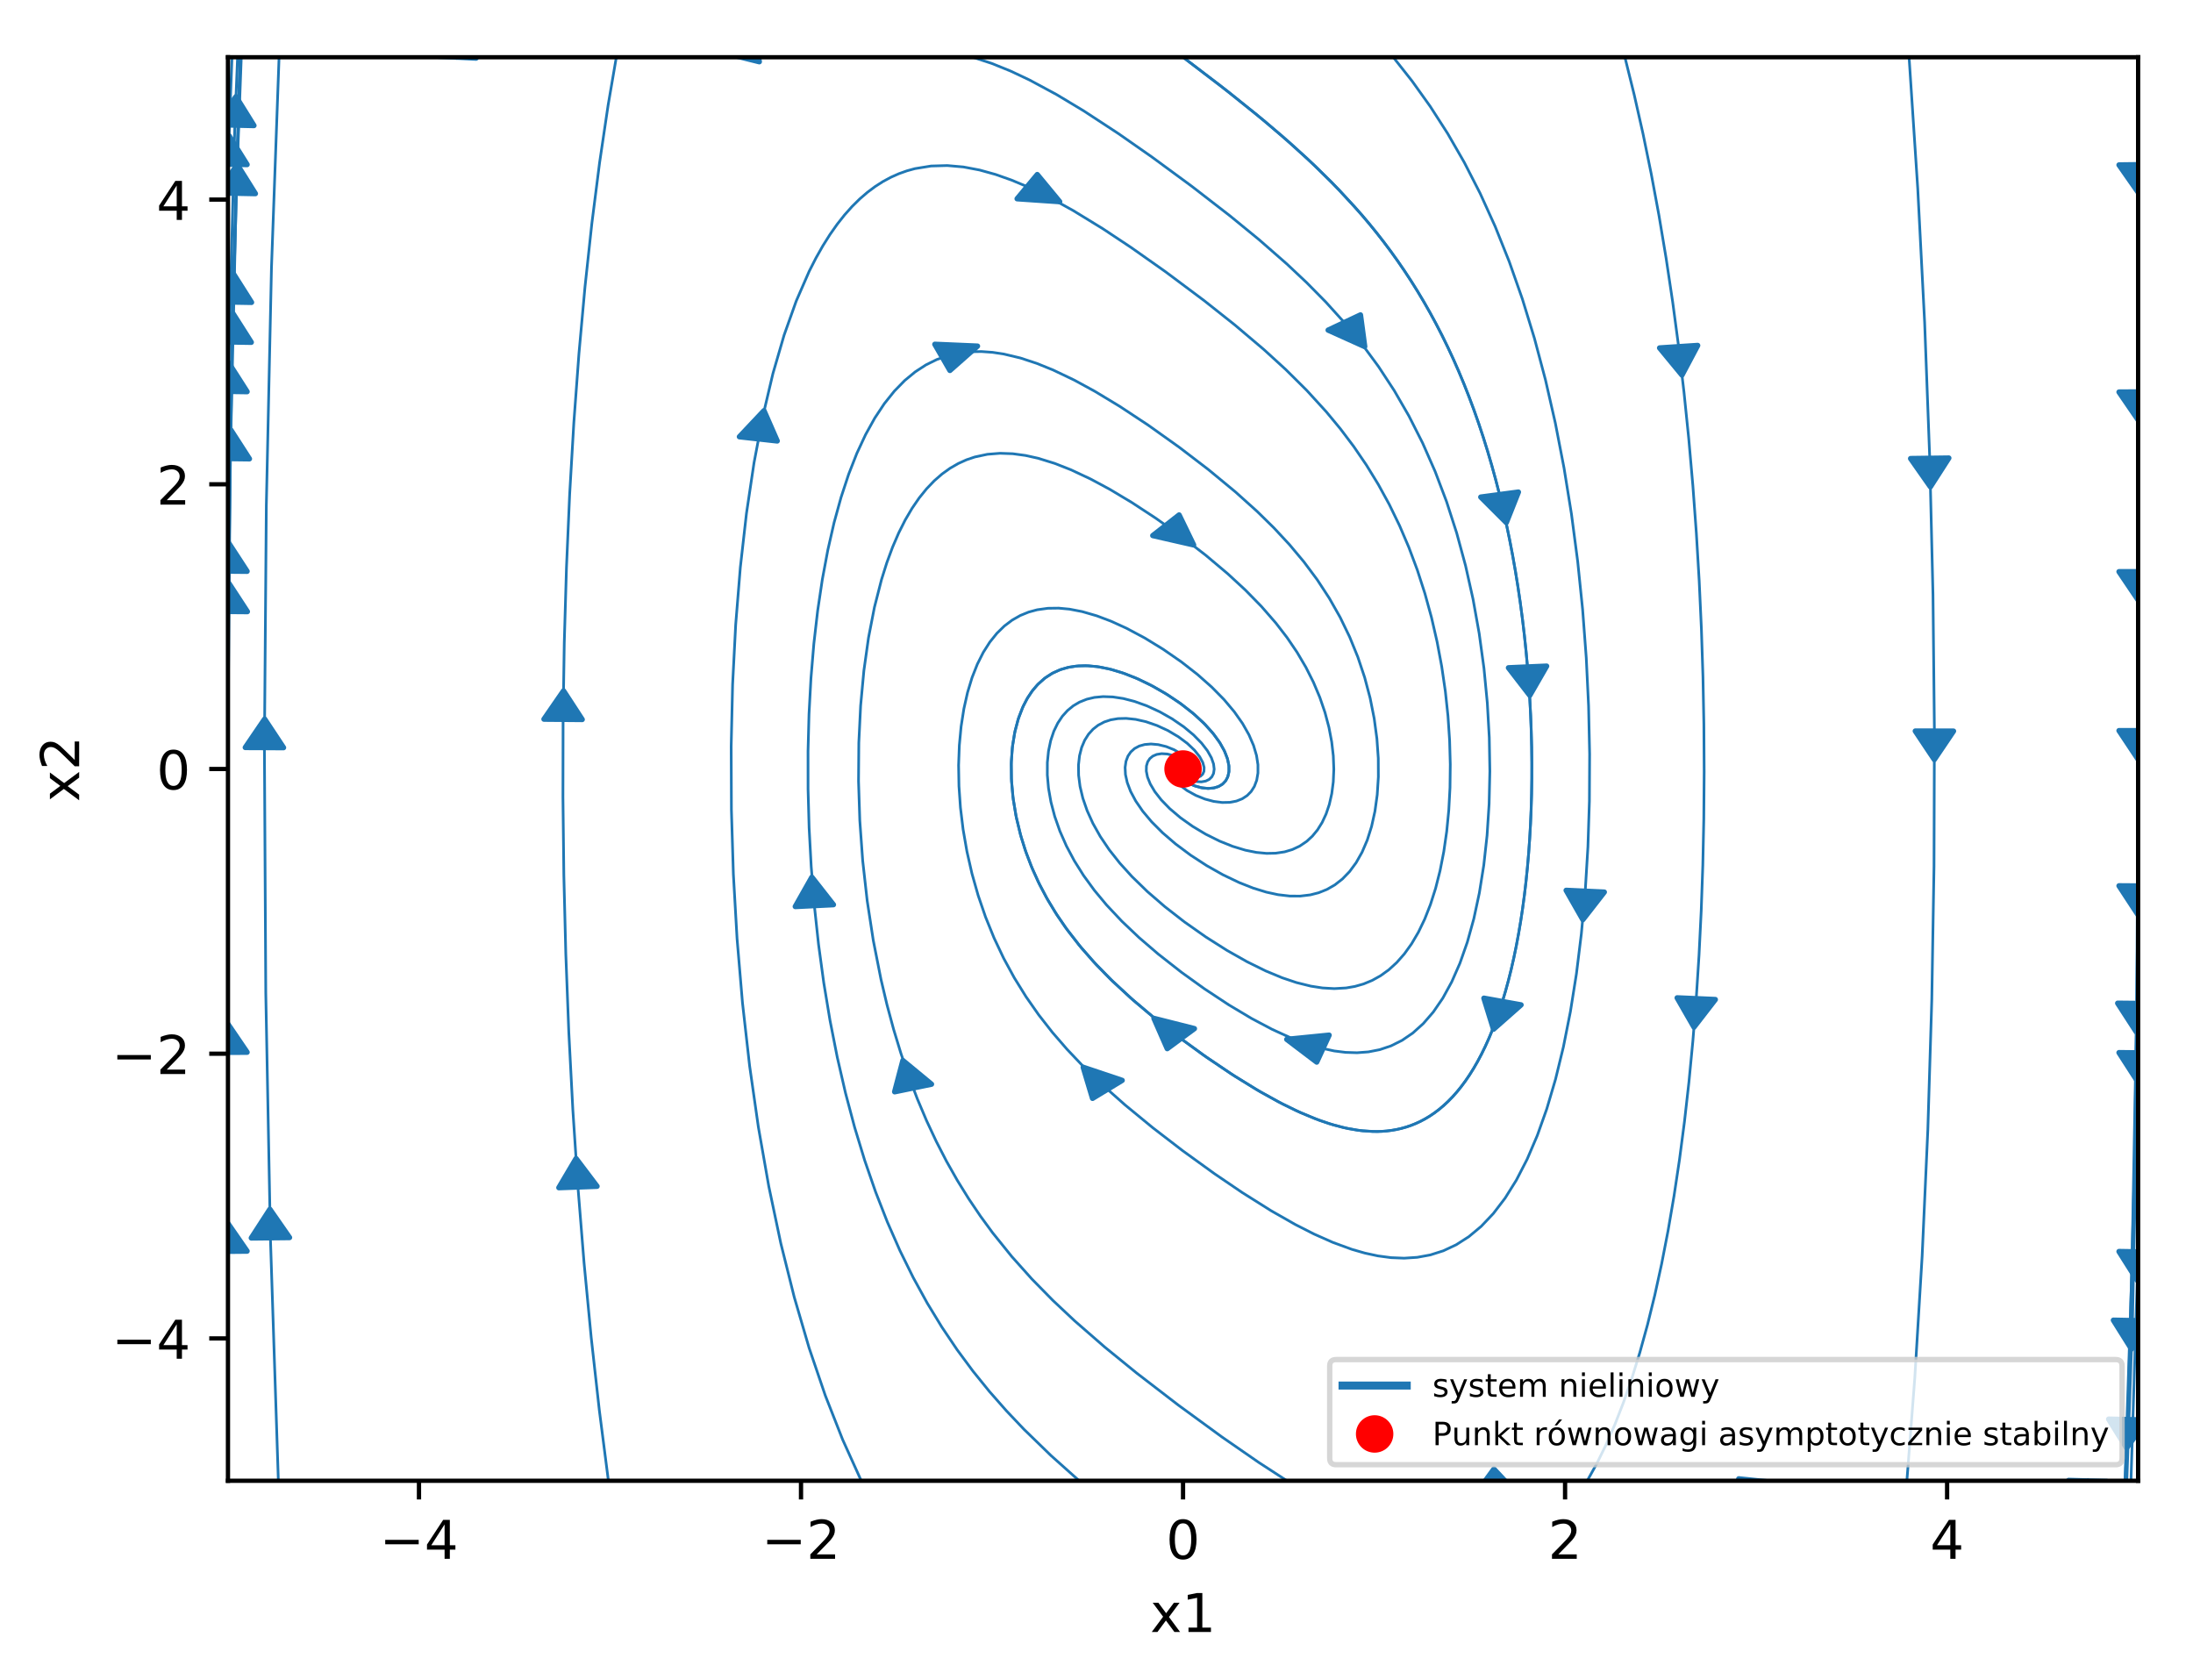 <?xml version="1.0" encoding="utf-8" standalone="no"?>
<!DOCTYPE svg PUBLIC "-//W3C//DTD SVG 1.1//EN"
  "http://www.w3.org/Graphics/SVG/1.1/DTD/svg11.dtd">
<!-- Created with matplotlib (http://matplotlib.org/) -->
<svg height="314pt" version="1.1" viewBox="0 0 410 314" width="410pt" xmlns="http://www.w3.org/2000/svg" xmlns:xlink="http://www.w3.org/1999/xlink">
 <defs>
  <style type="text/css">
*{stroke-linecap:butt;stroke-linejoin:round;}
  </style>
 </defs>
 <g id="figure_1">
  <g id="patch_1">
   <path d="M 0 314.368 
L 410.44 314.368 
L 410.44 0 
L 0 0 
z
" style="fill:#ffffff;"/>
  </g>
  <g id="axes_1">
   <g id="patch_2">
    <path d="M 42.62 276.812 
L 399.74 276.812 
L 399.74 10.7 
L 42.62 10.7 
z
" style="fill:#ffffff;"/>
   </g>
   <g id="patch_3">
    <path clip-path="url(#pa663081a69)" d="M 286.004 129.995 
L 282.023 124.837 
L 285.571 124.682 
L 285.606 124.678 
L 285.606 124.681 
L 289.153 124.527 
z
" style="fill:#1f77b4;stroke:#1f77b4;stroke-linejoin:miter;"/>
   </g>
   <g id="patch_4">
    <path clip-path="url(#pa663081a69)" d="M 279.225 192.401 
L 277.43 186.603 
L 280.884 187.224 
L 280.92 187.229 
L 280.919 187.23 
L 284.373 187.852 
z
" style="fill:#1f77b4;stroke:#1f77b4;stroke-linejoin:miter;"/>
   </g>
   <g id="patch_5">
    <path clip-path="url(#pa663081a69)" d="M 295.93 171.918 
L 292.808 166.442 
L 296.354 166.606 
L 296.39 166.603 
L 296.39 166.607 
L 299.936 166.771 
z
" style="fill:#1f77b4;stroke:#1f77b4;stroke-linejoin:miter;"/>
   </g>
   <g id="patch_6">
    <path clip-path="url(#pa663081a69)" d="M 202.518 199.52 
L 209.798 201.966 
L 207.043 203.638 
L 207.016 203.656 
L 207.015 203.655 
L 204.26 205.327 
z
" style="fill:#1f77b4;stroke:#1f77b4;stroke-linejoin:miter;"/>
   </g>
   <g id="patch_7">
    <path clip-path="url(#pa663081a69)" d="M 314.459 70.114 
L 310.279 65.044 
L 313.818 64.813 
L 313.853 64.802 
L 313.854 64.81 
L 317.394 64.579 
z
" style="fill:#1f77b4;stroke:#1f77b4;stroke-linejoin:miter;"/>
   </g>
   <g id="patch_8">
    <path clip-path="url(#pa663081a69)" d="M 316.703 192.01 
L 313.56 186.539 
L 317.108 186.696 
L 317.144 186.69 
L 317.143 186.697 
L 320.69 186.854 
z
" style="fill:#1f77b4;stroke:#1f77b4;stroke-linejoin:miter;"/>
   </g>
   <g id="patch_9">
    <path clip-path="url(#pa663081a69)" d="M 360.906 90.997 
L 357.208 85.723 
L 360.761 85.676 
L 360.796 85.65 
L 360.797 85.676 
L 364.349 85.629 
z
" style="fill:#1f77b4;stroke:#1f77b4;stroke-linejoin:miter;"/>
   </g>
   <g id="patch_10">
    <path clip-path="url(#pa663081a69)" d="M 361.638 141.991 
L 358.082 136.663 
L 361.635 136.669 
L 361.671 136.644 
L 361.671 136.669 
L 365.224 136.675 
z
" style="fill:#1f77b4;stroke:#1f77b4;stroke-linejoin:miter;"/>
   </g>
   <g id="patch_11">
    <path clip-path="url(#pa663081a69)" d="M 399.859 36.111 
L 396.171 30.834 
L 399.724 30.79 
L 399.758 30.737 
L 399.759 30.79 
L 403.312 30.746 
z
" style="fill:#1f77b4;stroke:#1f77b4;stroke-linejoin:miter;"/>
   </g>
   <g id="patch_12">
    <path clip-path="url(#pa663081a69)" d="M 399.802 78.588 
L 396.17 73.289 
L 399.723 73.266 
L 399.758 73.214 
L 399.759 73.266 
L 403.312 73.243 
z
" style="fill:#1f77b4;stroke:#1f77b4;stroke-linejoin:miter;"/>
   </g>
   <g id="patch_13">
    <path clip-path="url(#pa663081a69)" d="M 399.756 112.187 
L 396.169 106.87 
L 399.723 106.865 
L 399.758 106.813 
L 399.758 106.865 
L 403.312 106.859 
z
" style="fill:#1f77b4;stroke:#1f77b4;stroke-linejoin:miter;"/>
   </g>
   <g id="patch_14">
    <path clip-path="url(#pa663081a69)" d="M 399.714 141.915 
L 396.169 136.583 
L 399.722 136.593 
L 399.758 136.542 
L 399.758 136.593 
L 403.311 136.602 
z
" style="fill:#1f77b4;stroke:#1f77b4;stroke-linejoin:miter;"/>
   </g>
   <g id="patch_15">
    <path clip-path="url(#pa663081a69)" d="M 399.395 192.901 
L 395.922 187.543 
L 399.475 187.579 
L 399.512 187.529 
L 399.511 187.579 
L 403.064 187.616 
z
" style="fill:#1f77b4;stroke:#1f77b4;stroke-linejoin:miter;"/>
   </g>
   <g id="patch_16">
    <path clip-path="url(#pa663081a69)" d="M 399.673 170.942 
L 396.169 165.595 
L 399.722 165.62 
L 399.758 165.57 
L 399.758 165.62 
L 403.311 165.645 
z
" style="fill:#1f77b4;stroke:#1f77b4;stroke-linejoin:miter;"/>
   </g>
   <g id="patch_17">
    <path clip-path="url(#pa663081a69)" d="M 397.583 270.696 
L 394.233 265.294 
L 397.785 265.376 
L 397.822 265.329 
L 397.82 265.376 
L 401.372 265.458 
z
" style="fill:#1f77b4;stroke:#1f77b4;stroke-linejoin:miter;"/>
   </g>
   <g id="patch_18">
    <path clip-path="url(#pa663081a69)" d="M 399.628 202.142 
L 396.168 196.779 
L 399.721 196.82 
L 399.758 196.771 
L 399.757 196.821 
L 403.31 196.862 
z
" style="fill:#1f77b4;stroke:#1f77b4;stroke-linejoin:miter;"/>
   </g>
   <g id="patch_19">
    <path clip-path="url(#pa663081a69)" d="M 398.502 252.189 
L 395.12 246.799 
L 398.672 246.868 
L 398.709 246.821 
L 398.708 246.869 
L 402.26 246.939 
z
" style="fill:#1f77b4;stroke:#1f77b4;stroke-linejoin:miter;"/>
   </g>
   <g id="patch_20">
    <path clip-path="url(#pa663081a69)" d="M 399.573 239.34 
L 396.169 233.958 
L 399.721 234.019 
L 399.758 233.971 
L 399.757 234.02 
L 403.309 234.082 
z
" style="fill:#1f77b4;stroke:#1f77b4;stroke-linejoin:miter;"/>
   </g>
   <g id="patch_21">
    <path clip-path="url(#pa663081a69)" d="M 390.054 282.172 
L 386.751 276.754 
L 390.301 276.853 
L 390.339 276.812 
L 390.337 276.854 
L 393.888 276.952 
z
" style="fill:#1f77b4;stroke:#1f77b4;stroke-linejoin:miter;"/>
   </g>
   <g id="patch_22">
    <path clip-path="url(#pa663081a69)" d="M 327.638 282.094 
L 325.077 276.458 
L 328.597 276.82 
L 328.634 276.814 
L 328.632 276.824 
L 332.152 277.186 
z
" style="fill:#1f77b4;stroke:#1f77b4;stroke-linejoin:miter;"/>
   </g>
   <g id="patch_23">
    <path clip-path="url(#pa663081a69)" d="M 275.484 279.857 
L 279.3 274.63 
L 281.332 276.802 
L 281.354 276.823 
L 281.353 276.824 
L 283.385 278.996 
z
" style="fill:#1f77b4;stroke:#1f77b4;stroke-linejoin:miter;"/>
   </g>
   <g id="patch_24">
    <path clip-path="url(#pa663081a69)" d="M 168.805 198.259 
L 174.15 202.679 
L 170.725 203.385 
L 170.692 203.394 
L 170.691 203.392 
L 167.266 204.098 
z
" style="fill:#1f77b4;stroke:#1f77b4;stroke-linejoin:miter;"/>
   </g>
   <g id="patch_25">
    <path clip-path="url(#pa663081a69)" d="M 223.156 101.863 
L 215.521 100.12 
L 217.971 98.203 
L 217.995 98.183 
L 217.995 98.183 
L 220.445 96.266 
z
" style="fill:#1f77b4;stroke:#1f77b4;stroke-linejoin:miter;"/>
   </g>
   <g id="patch_26">
    <path clip-path="url(#pa663081a69)" d="M 151.786 163.983 
L 155.814 169.121 
L 152.268 169.293 
L 152.233 169.298 
L 152.232 169.295 
L 148.686 169.467 
z
" style="fill:#1f77b4;stroke:#1f77b4;stroke-linejoin:miter;"/>
   </g>
   <g id="patch_27">
    <path clip-path="url(#pa663081a69)" d="M 182.749 64.705 
L 177.597 69.251 
L 176.194 66.819 
L 176.179 66.795 
L 176.18 66.794 
L 174.777 64.362 
z
" style="fill:#1f77b4;stroke:#1f77b4;stroke-linejoin:miter;"/>
   </g>
   <g id="patch_28">
    <path clip-path="url(#pa663081a69)" d="M 142.83 76.775 
L 145.305 82.432 
L 141.791 82.04 
L 141.755 82.041 
L 141.756 82.036 
L 138.241 81.645 
z
" style="fill:#1f77b4;stroke:#1f77b4;stroke-linejoin:miter;"/>
   </g>
   <g id="patch_29">
    <path clip-path="url(#pa663081a69)" d="M 198.114 37.696 
L 190.162 37.155 
L 192.033 34.904 
L 192.051 34.881 
L 192.052 34.881 
L 193.924 32.631 
z
" style="fill:#1f77b4;stroke:#1f77b4;stroke-linejoin:miter;"/>
   </g>
   <g id="patch_30">
    <path clip-path="url(#pa663081a69)" d="M 107.7 216.579 
L 111.618 221.764 
L 108.069 221.894 
L 108.034 221.91 
L 108.033 221.895 
L 104.484 222.025 
z
" style="fill:#1f77b4;stroke:#1f77b4;stroke-linejoin:miter;"/>
   </g>
   <g id="patch_31">
    <path clip-path="url(#pa663081a69)" d="M 105.357 129.148 
L 108.846 134.501 
L 105.292 134.47 
L 105.257 134.484 
L 105.257 134.47 
L 101.704 134.44 
z
" style="fill:#1f77b4;stroke:#1f77b4;stroke-linejoin:miter;"/>
   </g>
   <g id="patch_32">
    <path clip-path="url(#pa663081a69)" d="M 50.456 226.066 
L 54.128 231.35 
L 50.575 231.387 
L 50.54 231.434 
L 50.539 231.388 
L 46.986 231.425 
z
" style="fill:#1f77b4;stroke:#1f77b4;stroke-linejoin:miter;"/>
   </g>
   <g id="patch_33">
    <path clip-path="url(#pa663081a69)" d="M 49.477 134.427 
L 53.006 139.765 
L 49.452 139.75 
L 49.416 139.795 
L 49.417 139.75 
L 45.863 139.734 
z
" style="fill:#1f77b4;stroke:#1f77b4;stroke-linejoin:miter;"/>
   </g>
   <g id="patch_34">
    <path clip-path="url(#pa663081a69)" d="M 42.532 228.596 
L 46.19 233.885 
L 42.637 233.918 
L 42.602 233.97 
L 42.602 233.918 
L 39.049 233.951 
z
" style="fill:#1f77b4;stroke:#1f77b4;stroke-linejoin:miter;"/>
   </g>
   <g id="patch_35">
    <path clip-path="url(#pa663081a69)" d="M 42.582 191.396 
L 46.191 196.705 
L 42.638 196.719 
L 42.602 196.77 
L 42.602 196.719 
L 39.049 196.733 
z
" style="fill:#1f77b4;stroke:#1f77b4;stroke-linejoin:miter;"/>
   </g>
   <g id="patch_36">
    <path clip-path="url(#pa663081a69)" d="M 42.75 108.982 
L 46.244 114.333 
L 42.691 114.304 
L 42.654 114.355 
L 42.655 114.304 
L 39.102 114.275 
z
" style="fill:#1f77b4;stroke:#1f77b4;stroke-linejoin:miter;"/>
   </g>
   <g id="patch_37">
    <path clip-path="url(#pa663081a69)" d="M 43.559 58.61 
L 46.978 63.988 
L 43.425 63.932 
L 43.388 63.98 
L 43.389 63.931 
L 39.837 63.875 
z
" style="fill:#1f77b4;stroke:#1f77b4;stroke-linejoin:miter;"/>
   </g>
   <g id="patch_38">
    <path clip-path="url(#pa663081a69)" d="M 43.179 80.408 
L 46.631 85.774 
L 43.078 85.73 
L 43.041 85.779 
L 43.042 85.729 
L 39.489 85.685 
z
" style="fill:#1f77b4;stroke:#1f77b4;stroke-linejoin:miter;"/>
   </g>
   <g id="patch_39">
    <path clip-path="url(#pa663081a69)" d="M 44.369 30.803 
L 47.743 36.196 
L 44.191 36.124 
L 44.153 36.171 
L 44.155 36.123 
L 40.603 36.05 
z
" style="fill:#1f77b4;stroke:#1f77b4;stroke-linejoin:miter;"/>
   </g>
   <g id="patch_40">
    <path clip-path="url(#pa663081a69)" d="M 42.709 101.441 
L 46.192 106.796 
L 42.639 106.763 
L 42.602 106.813 
L 42.603 106.763 
L 39.05 106.73 
z
" style="fill:#1f77b4;stroke:#1f77b4;stroke-linejoin:miter;"/>
   </g>
   <g id="patch_41">
    <path clip-path="url(#pa663081a69)" d="M 43.62 51.143 
L 47.027 56.525 
L 43.474 56.465 
L 43.437 56.513 
L 43.439 56.464 
L 39.886 56.403 
z
" style="fill:#1f77b4;stroke:#1f77b4;stroke-linejoin:miter;"/>
   </g>
   <g id="patch_42">
    <path clip-path="url(#pa663081a69)" d="M 42.759 67.843 
L 46.192 73.215 
L 42.639 73.165 
L 42.602 73.214 
L 42.604 73.164 
L 39.051 73.113 
z
" style="fill:#1f77b4;stroke:#1f77b4;stroke-linejoin:miter;"/>
   </g>
   <g id="patch_43">
    <path clip-path="url(#pa663081a69)" d="M 44.12 18.069 
L 47.474 23.469 
L 43.923 23.389 
L 43.885 23.436 
L 43.887 23.388 
L 40.335 23.309 
z
" style="fill:#1f77b4;stroke:#1f77b4;stroke-linejoin:miter;"/>
   </g>
   <g id="patch_44">
    <path clip-path="url(#pa663081a69)" d="M 42.822 25.368 
L 46.192 30.763 
L 42.64 30.688 
L 42.602 30.737 
L 42.604 30.688 
L 39.052 30.613 
z
" style="fill:#1f77b4;stroke:#1f77b4;stroke-linejoin:miter;"/>
   </g>
   <g id="patch_45">
    <path clip-path="url(#pa663081a69)" d="M 85.931 5.369 
L 89.007 10.86 
L 85.462 10.68 
L 85.425 10.699 
L 85.427 10.678 
L 81.882 10.498 
z
" style="fill:#1f77b4;stroke:#1f77b4;stroke-linejoin:miter;"/>
   </g>
   <g id="patch_46">
    <path clip-path="url(#pa663081a69)" d="M 140.837 5.649 
L 141.958 11.54 
L 138.588 10.7 
L 138.553 10.696 
L 138.555 10.692 
L 135.185 9.852 
z
" style="fill:#1f77b4;stroke:#1f77b4;stroke-linejoin:miter;"/>
   </g>
   <g id="patch_47">
    <path clip-path="url(#pa663081a69)" d="M 255.145 64.79 
L 248.311 61.712 
L 251.315 60.297 
L 251.344 60.282 
L 251.345 60.283 
L 254.349 58.869 
z
" style="fill:#1f77b4;stroke:#1f77b4;stroke-linejoin:miter;"/>
   </g>
   <g id="patch_48">
    <path clip-path="url(#pa663081a69)" d="M 240.573 194.3 
L 248.488 193.511 
L 247.334 196.015 
L 247.323 196.04 
L 247.323 196.04 
L 246.169 198.545 
z
" style="fill:#1f77b4;stroke:#1f77b4;stroke-linejoin:miter;"/>
   </g>
   <g id="patch_49">
    <path clip-path="url(#pa663081a69)" d="M 281.618 97.695 
L 276.846 92.925 
L 280.343 92.459 
L 280.378 92.451 
L 280.379 92.454 
L 283.876 91.988 
z
" style="fill:#1f77b4;stroke:#1f77b4;stroke-linejoin:miter;"/>
   </g>
   <g id="patch_50">
    <path clip-path="url(#pa663081a69)" d="M 215.743 190.378 
L 223.304 192.291 
L 220.778 194.153 
L 220.753 194.172 
L 220.752 194.171 
L 218.226 196.033 
z
" style="fill:#1f77b4;stroke:#1f77b4;stroke-linejoin:miter;"/>
   </g>
   <g id="matplotlib.axis_1">
    <g id="xtick_1">
     <g id="line2d_1">
      <defs>
       <path d="M 0 0 
L 0 3.5 
" id="m87a04a1ac9" style="stroke:#000000;stroke-width:0.8;"/>
      </defs>
      <g>
       <use style="stroke:#000000;stroke-width:0.8;" x="78.332" xlink:href="#m87a04a1ac9" y="276.812"/>
      </g>
     </g>
     <g id="text_1">
      <!-- −4 -->
      <defs>
       <path d="M 10.594 35.5 
L 73.188 35.5 
L 73.188 27.203 
L 10.594 27.203 
z
" id="DejaVuSans-2212"/>
       <path d="M 37.797 64.312 
L 12.891 25.391 
L 37.797 25.391 
z
M 35.203 72.906 
L 47.609 72.906 
L 47.609 25.391 
L 58.016 25.391 
L 58.016 17.188 
L 47.609 17.188 
L 47.609 0 
L 37.797 0 
L 37.797 17.188 
L 4.891 17.188 
L 4.891 26.703 
z
" id="DejaVuSans-34"/>
      </defs>
      <g transform="translate(70.961 291.41)scale(0.1 -0.1)">
       <use xlink:href="#DejaVuSans-2212"/>
       <use x="83.789" xlink:href="#DejaVuSans-34"/>
      </g>
     </g>
    </g>
    <g id="xtick_2">
     <g id="line2d_2">
      <g>
       <use style="stroke:#000000;stroke-width:0.8;" x="149.756" xlink:href="#m87a04a1ac9" y="276.812"/>
      </g>
     </g>
     <g id="text_2">
      <!-- −2 -->
      <defs>
       <path d="M 19.188 8.297 
L 53.609 8.297 
L 53.609 0 
L 7.328 0 
L 7.328 8.297 
Q 12.938 14.109 22.625 23.891 
Q 32.328 33.688 34.812 36.531 
Q 39.547 41.844 41.422 45.531 
Q 43.312 49.219 43.312 52.781 
Q 43.312 58.594 39.234 62.25 
Q 35.156 65.922 28.609 65.922 
Q 23.969 65.922 18.812 64.312 
Q 13.672 62.703 7.812 59.422 
L 7.812 69.391 
Q 13.766 71.781 18.938 73 
Q 24.125 74.219 28.422 74.219 
Q 39.75 74.219 46.484 68.547 
Q 53.219 62.891 53.219 53.422 
Q 53.219 48.922 51.531 44.891 
Q 49.859 40.875 45.406 35.406 
Q 44.188 33.984 37.641 27.219 
Q 31.109 20.453 19.188 8.297 
" id="DejaVuSans-32"/>
      </defs>
      <g transform="translate(142.385 291.41)scale(0.1 -0.1)">
       <use xlink:href="#DejaVuSans-2212"/>
       <use x="83.789" xlink:href="#DejaVuSans-32"/>
      </g>
     </g>
    </g>
    <g id="xtick_3">
     <g id="line2d_3">
      <g>
       <use style="stroke:#000000;stroke-width:0.8;" x="221.18" xlink:href="#m87a04a1ac9" y="276.812"/>
      </g>
     </g>
     <g id="text_3">
      <!-- 0 -->
      <defs>
       <path d="M 31.781 66.406 
Q 24.172 66.406 20.328 58.906 
Q 16.5 51.422 16.5 36.375 
Q 16.5 21.391 20.328 13.891 
Q 24.172 6.391 31.781 6.391 
Q 39.453 6.391 43.281 13.891 
Q 47.125 21.391 47.125 36.375 
Q 47.125 51.422 43.281 58.906 
Q 39.453 66.406 31.781 66.406 
M 31.781 74.219 
Q 44.047 74.219 50.516 64.516 
Q 56.984 54.828 56.984 36.375 
Q 56.984 17.969 50.516 8.266 
Q 44.047 -1.422 31.781 -1.422 
Q 19.531 -1.422 13.062 8.266 
Q 6.594 17.969 6.594 36.375 
Q 6.594 54.828 13.062 64.516 
Q 19.531 74.219 31.781 74.219 
" id="DejaVuSans-30"/>
      </defs>
      <g transform="translate(217.999 291.41)scale(0.1 -0.1)">
       <use xlink:href="#DejaVuSans-30"/>
      </g>
     </g>
    </g>
    <g id="xtick_4">
     <g id="line2d_4">
      <g>
       <use style="stroke:#000000;stroke-width:0.8;" x="292.604" xlink:href="#m87a04a1ac9" y="276.812"/>
      </g>
     </g>
     <g id="text_4">
      <!-- 2 -->
      <g transform="translate(289.423 291.41)scale(0.1 -0.1)">
       <use xlink:href="#DejaVuSans-32"/>
      </g>
     </g>
    </g>
    <g id="xtick_5">
     <g id="line2d_5">
      <g>
       <use style="stroke:#000000;stroke-width:0.8;" x="364.028" xlink:href="#m87a04a1ac9" y="276.812"/>
      </g>
     </g>
     <g id="text_5">
      <!-- 4 -->
      <g transform="translate(360.847 291.41)scale(0.1 -0.1)">
       <use xlink:href="#DejaVuSans-34"/>
      </g>
     </g>
    </g>
    <g id="text_6">
     <!-- x1 -->
     <defs>
      <path d="M 54.891 54.688 
L 35.109 28.078 
L 55.906 0 
L 45.312 0 
L 29.391 21.484 
L 13.484 0 
L 2.875 0 
L 24.125 28.609 
L 4.688 54.688 
L 15.281 54.688 
L 29.781 35.203 
L 44.281 54.688 
z
" id="DejaVuSans-78"/>
      <path d="M 12.406 8.297 
L 28.516 8.297 
L 28.516 63.922 
L 10.984 60.406 
L 10.984 69.391 
L 28.422 72.906 
L 38.281 72.906 
L 38.281 8.297 
L 54.391 8.297 
L 54.391 0 
L 12.406 0 
z
" id="DejaVuSans-31"/>
     </defs>
     <g transform="translate(215.04 305.089)scale(0.1 -0.1)">
      <use xlink:href="#DejaVuSans-78"/>
      <use x="59.18" xlink:href="#DejaVuSans-31"/>
     </g>
    </g>
   </g>
   <g id="matplotlib.axis_2">
    <g id="ytick_1">
     <g id="line2d_6">
      <defs>
       <path d="M 0 0 
L -3.5 0 
" id="m136b200d31" style="stroke:#000000;stroke-width:0.8;"/>
      </defs>
      <g>
       <use style="stroke:#000000;stroke-width:0.8;" x="42.62" xlink:href="#m136b200d31" y="250.201"/>
      </g>
     </g>
     <g id="text_7">
      <!-- −4 -->
      <g transform="translate(20.878 254)scale(0.1 -0.1)">
       <use xlink:href="#DejaVuSans-2212"/>
       <use x="83.789" xlink:href="#DejaVuSans-34"/>
      </g>
     </g>
    </g>
    <g id="ytick_2">
     <g id="line2d_7">
      <g>
       <use style="stroke:#000000;stroke-width:0.8;" x="42.62" xlink:href="#m136b200d31" y="196.978"/>
      </g>
     </g>
     <g id="text_8">
      <!-- −2 -->
      <g transform="translate(20.878 200.778)scale(0.1 -0.1)">
       <use xlink:href="#DejaVuSans-2212"/>
       <use x="83.789" xlink:href="#DejaVuSans-32"/>
      </g>
     </g>
    </g>
    <g id="ytick_3">
     <g id="line2d_8">
      <g>
       <use style="stroke:#000000;stroke-width:0.8;" x="42.62" xlink:href="#m136b200d31" y="143.756"/>
      </g>
     </g>
     <g id="text_9">
      <!-- 0 -->
      <g transform="translate(29.258 147.555)scale(0.1 -0.1)">
       <use xlink:href="#DejaVuSans-30"/>
      </g>
     </g>
    </g>
    <g id="ytick_4">
     <g id="line2d_9">
      <g>
       <use style="stroke:#000000;stroke-width:0.8;" x="42.62" xlink:href="#m136b200d31" y="90.534"/>
      </g>
     </g>
     <g id="text_10">
      <!-- 2 -->
      <g transform="translate(29.258 94.333)scale(0.1 -0.1)">
       <use xlink:href="#DejaVuSans-32"/>
      </g>
     </g>
    </g>
    <g id="ytick_5">
     <g id="line2d_10">
      <g>
       <use style="stroke:#000000;stroke-width:0.8;" x="42.62" xlink:href="#m136b200d31" y="37.311"/>
      </g>
     </g>
     <g id="text_11">
      <!-- 4 -->
      <g transform="translate(29.258 41.11)scale(0.1 -0.1)">
       <use xlink:href="#DejaVuSans-34"/>
      </g>
     </g>
    </g>
    <g id="text_12">
     <!-- x2 -->
     <g transform="translate(14.798 149.897)rotate(-90)scale(0.1 -0.1)">
      <use xlink:href="#DejaVuSans-78"/>
      <use x="59.18" xlink:href="#DejaVuSans-32"/>
     </g>
    </g>
   </g>
   <g id="line2d_11">
    <path clip-path="url(#pa663081a69)" d="M 221.18 10.7 
L 229.885 17.358 
L 236.526 22.732 
L 241.316 26.849 
L 245.938 31.096 
L 250.385 35.534 
L 254.648 40.226 
L 257.383 43.525 
L 260.027 46.983 
L 262.576 50.614 
L 265.025 54.433 
L 267.369 58.452 
L 269.603 62.679 
L 271.72 67.12 
L 273.714 71.776 
L 275.582 76.646 
L 277.315 81.724 
L 278.91 86.998 
L 280.36 92.454 
L 281.662 98.073 
L 282.811 103.832 
L 283.804 109.704 
L 284.638 115.66 
L 285.312 121.667 
L 285.824 127.69 
L 286.174 133.694 
L 286.365 139.643 
L 286.396 145.499 
L 286.272 151.229 
L 285.996 156.798 
L 285.574 162.175 
L 285.01 167.332 
L 284.31 172.243 
L 283.483 176.888 
L 282.534 181.248 
L 281.473 185.31 
L 280.307 189.064 
L 279.044 192.504 
L 277.693 195.63 
L 276.262 198.442 
L 274.76 200.945 
L 273.195 203.147 
L 271.574 205.057 
L 269.907 206.687 
L 268.199 208.052 
L 266.457 209.166 
L 264.69 210.045 
L 262.901 210.704 
L 261.098 211.162 
L 259.284 211.433 
L 257.466 211.535 
L 254.739 211.405 
L 252.023 210.981 
L 249.329 210.309 
L 246.667 209.432 
L 243.179 208.012 
L 239.772 206.373 
L 235.646 204.114 
L 230.901 201.215 
L 225.668 197.709 
L 220.766 194.162 
L 216.198 190.614 
L 211.962 187.062 
L 208.062 183.483 
L 204.988 180.368 
L 202.168 177.188 
L 199.607 173.929 
L 197.675 171.145 
L 195.932 168.301 
L 194.382 165.402 
L 193.028 162.457 
L 191.873 159.484 
L 190.918 156.502 
L 190.035 152.944 
L 189.437 149.452 
L 189.115 146.074 
L 189.059 142.855 
L 189.255 139.837 
L 189.684 137.059 
L 190.326 134.547 
L 191.159 132.32 
L 191.982 130.691 
L 192.908 129.269 
L 193.922 128.051 
L 195.236 126.85 
L 196.637 125.917 
L 198.103 125.234 
L 199.614 124.776 
L 201.154 124.52 
L 202.966 124.443 
L 205.033 124.602 
L 207.323 125.035 
L 209.789 125.755 
L 212.375 126.755 
L 215.014 128.008 
L 217.825 129.594 
L 220.498 131.363 
L 222.955 133.263 
L 225.007 135.133 
L 226.663 136.941 
L 227.94 138.659 
L 228.86 140.262 
L 229.45 141.728 
L 229.742 143.036 
L 229.772 144.172 
L 229.576 145.128 
L 229.196 145.902 
L 228.631 146.531 
L 227.9 146.995 
L 227.034 147.282 
L 225.971 147.392 
L 224.763 147.288 
L 223.449 146.945 
L 222.157 146.378 
L 221.035 145.648 
L 220.23 144.874 
L 219.803 144.181 
L 219.718 143.664 
L 219.87 143.338 
L 220.187 143.176 
L 220.661 143.192 
L 221.177 143.426 
L 221.419 143.744 
L 221.325 143.853 
L 221.317 143.853 
L 221.141 143.757 
L 221.143 143.748 
L 221.177 143.745 
L 221.18 143.756 
" style="fill:none;stroke:#1f77b4;stroke-linecap:square;stroke-width:0.5;"/>
   </g>
   <g id="line2d_12">
    <path clip-path="url(#pa663081a69)" d="M 260.484 10.7 
L 263.996 15.146 
L 267.385 19.884 
L 270.643 24.946 
L 273.76 30.361 
L 276.726 36.151 
L 279.532 42.333 
L 282.167 48.914 
L 284.62 55.895 
L 286.88 63.265 
L 288.937 71.006 
L 290.782 79.089 
L 292.406 87.474 
L 293.801 96.113 
L 294.962 104.951 
L 295.883 113.923 
L 296.563 122.961 
L 296.999 131.994 
L 297.195 140.947 
L 297.152 149.746 
L 296.875 158.32 
L 296.372 166.602 
L 295.652 174.532 
L 294.724 182.054 
L 293.6 189.122 
L 292.293 195.702 
L 290.816 201.764 
L 289.184 207.29 
L 287.411 212.272 
L 285.511 216.709 
L 283.499 220.608 
L 281.39 223.983 
L 279.197 226.853 
L 276.934 229.243 
L 274.613 231.181 
L 272.245 232.697 
L 269.842 233.825 
L 267.413 234.596 
L 264.968 235.044 
L 262.515 235.204 
L 260.062 235.105 
L 257.614 234.779 
L 255.177 234.255 
L 252.757 233.559 
L 249.167 232.246 
L 245.636 230.676 
L 242.171 228.913 
L 237.668 226.349 
L 232.24 222.935 
L 227.045 219.407 
L 221.126 215.127 
L 215.551 210.843 
L 210.322 206.544 
L 206.231 202.917 
L 202.385 199.207 
L 199.49 196.153 
L 196.761 193.001 
L 194.205 189.732 
L 191.828 186.335 
L 189.636 182.801 
L 187.638 179.131 
L 185.841 175.329 
L 184.251 171.409 
L 182.874 167.392 
L 181.714 163.304 
L 180.776 159.177 
L 180.059 155.049 
L 179.563 150.961 
L 179.284 146.952 
L 179.217 143.065 
L 179.355 139.337 
L 179.688 135.806 
L 180.205 132.501 
L 180.892 129.447 
L 181.736 126.664 
L 182.722 124.164 
L 183.834 121.952 
L 185.058 120.029 
L 186.377 118.389 
L 187.776 117.024 
L 189.242 115.918 
L 190.76 115.057 
L 192.319 114.421 
L 193.906 113.991 
L 195.914 113.712 
L 197.932 113.686 
L 199.945 113.874 
L 202.334 114.334 
L 205.063 115.126 
L 207.707 116.125 
L 210.604 117.444 
L 214.014 119.263 
L 217.474 121.381 
L 220.888 123.747 
L 223.919 126.118 
L 226.569 128.468 
L 228.845 130.78 
L 230.751 133.043 
L 232.299 135.242 
L 233.498 137.357 
L 234.365 139.365 
L 234.919 141.242 
L 235.183 142.964 
L 235.184 144.508 
L 234.951 145.861 
L 234.517 147.013 
L 233.913 147.964 
L 233.172 148.718 
L 232.251 149.324 
L 231.161 149.754 
L 229.926 149.99 
L 228.496 150.019 
L 226.92 149.816 
L 225.27 149.376 
L 223.567 148.69 
L 221.939 147.789 
L 220.567 146.775 
L 219.557 145.765 
L 218.921 144.832 
L 218.64 144.059 
L 218.644 143.466 
L 218.856 143.055 
L 219.242 142.797 
L 219.79 142.707 
L 220.479 142.825 
L 221.152 143.162 
L 221.553 143.586 
L 221.568 143.861 
L 221.379 143.926 
L 221.123 143.789 
L 221.124 143.733 
L 221.19 143.75 
L 221.19 143.75 
L 221.189 143.76 
L 221.179 143.757 
L 221.179 143.757 
L 221.179 143.755 
L 221.181 143.756 
L 221.181 143.756 
L 221.181 143.756 
L 221.18 143.756 
L 221.18 143.756 
L 221.18 143.756 
L 221.18 143.756 
L 221.18 143.756 
L 221.18 143.756 
L 221.18 143.756 
L 221.18 143.756 
L 221.18 143.756 
L 221.18 143.756 
L 221.18 143.756 
L 221.18 143.756 
L 221.18 143.756 
" style="fill:none;stroke:#1f77b4;stroke-linecap:square;stroke-width:0.5;"/>
   </g>
   <g id="line2d_13">
    <path clip-path="url(#pa663081a69)" d="M 303.791 10.7 
L 305.53 17.719 
L 307.172 24.994 
L 308.716 32.517 
L 310.157 40.276 
L 311.492 48.255 
L 312.719 56.437 
L 313.835 64.803 
L 314.838 73.332 
L 315.725 81.999 
L 316.495 90.781 
L 317.146 99.649 
L 317.678 108.575 
L 318.09 117.531 
L 318.382 126.487 
L 318.554 135.413 
L 318.606 144.279 
L 318.54 153.054 
L 318.357 161.711 
L 318.059 170.22 
L 317.648 178.554 
L 317.126 186.689 
L 316.497 194.599 
L 315.762 202.264 
L 314.927 209.664 
L 313.995 216.78 
L 312.969 223.597 
L 311.853 230.102 
L 310.653 236.285 
L 309.371 242.137 
L 308.014 247.653 
L 306.584 252.829 
L 305.088 257.663 
L 303.529 262.156 
L 301.911 266.312 
L 300.241 270.133 
L 298.521 273.626 
L 296.756 276.8 
L 294.951 279.662 
" style="fill:none;stroke:#1f77b4;stroke-linecap:square;stroke-width:0.5;"/>
   </g>
   <g id="line2d_14">
    <path clip-path="url(#pa663081a69)" d="M 356.918 10.7 
L 358.539 35.253 
L 359.828 60.291 
L 360.778 85.651 
L 361.387 111.16 
L 361.653 136.644 
L 361.579 161.924 
L 361.167 186.825 
L 360.425 211.179 
L 359.361 234.825 
L 357.985 257.617 
L 356.309 279.425 
" style="fill:none;stroke:#1f77b4;stroke-linecap:square;stroke-width:0.5;"/>
   </g>
   <g id="line2d_15">
    <path clip-path="url(#pa663081a69)" d="M 399.74 30.737 
L 400.904 83.375 
" style="fill:none;stroke:#1f77b4;stroke-linecap:square;stroke-width:0.5;"/>
   </g>
   <g id="line2d_16">
    <path clip-path="url(#pa663081a69)" d="M 399.74 73.214 
L 400.338 125.189 
" style="fill:none;stroke:#1f77b4;stroke-linecap:square;stroke-width:0.5;"/>
   </g>
   <g id="line2d_17">
    <path clip-path="url(#pa663081a69)" d="M 399.74 106.813 
L 399.89 158.263 
" style="fill:none;stroke:#1f77b4;stroke-linecap:square;stroke-width:0.5;"/>
   </g>
   <g id="line2d_18">
    <path clip-path="url(#pa663081a69)" d="M 399.74 136.542 
L 399.494 187.529 
L 398.57 237.518 
L 396.985 285.967 
" style="fill:none;stroke:#1f77b4;stroke-linecap:square;stroke-width:0.5;"/>
   </g>
   <g id="line2d_19">
    <path clip-path="url(#pa663081a69)" d="M 399.74 165.569 
L 399.107 216.105 
L 397.804 265.329 
L 395.853 312.723 
" style="fill:none;stroke:#1f77b4;stroke-linecap:square;stroke-width:0.5;"/>
   </g>
   <g id="line2d_20">
    <path clip-path="url(#pa663081a69)" d="M 399.74 196.77 
L 398.691 246.82 
L 396.981 295.225 
" style="fill:none;stroke:#1f77b4;stroke-linecap:square;stroke-width:0.5;"/>
   </g>
   <g id="line2d_21">
    <path clip-path="url(#pa663081a69)" d="M 399.74 233.97 
L 398.196 283.442 
" style="fill:none;stroke:#1f77b4;stroke-linecap:square;stroke-width:0.5;"/>
   </g>
   <g id="line2d_22">
    <path clip-path="url(#pa663081a69)" d="M 390.321 276.812 
L 388.397 315.368 
" style="fill:none;stroke:#1f77b4;stroke-linecap:square;stroke-width:0.5;"/>
   </g>
   <g id="line2d_23">
    <path clip-path="url(#pa663081a69)" d="M 328.616 276.812 
L 326.763 286.818 
" style="fill:none;stroke:#1f77b4;stroke-linecap:square;stroke-width:0.5;"/>
   </g>
   <g id="line2d_24">
    <path clip-path="url(#pa663081a69)" d="M 281.344 276.812 
L 279.552 277.743 
" style="fill:none;stroke:#1f77b4;stroke-linecap:square;stroke-width:0.5;"/>
   </g>
   <g id="line2d_25">
    <path clip-path="url(#pa663081a69)" d="M 240.6 276.812 
L 235.312 273.373 
L 228.48 268.648 
L 220.3 262.675 
L 212.522 256.692 
L 206.589 251.864 
L 200.917 246.927 
L 196.84 243.096 
L 192.921 239.105 
L 189.166 234.909 
L 185.584 230.465 
L 183.299 227.343 
L 181.099 224.083 
L 178.988 220.675 
L 176.971 217.114 
L 175.052 213.393 
L 173.234 209.512 
L 171.523 205.471 
L 169.923 201.272 
L 168.437 196.924 
L 167.07 192.433 
L 165.825 187.814 
L 164.706 183.08 
L 163.269 175.804 
L 162.128 168.38 
L 161.287 160.885 
L 160.748 153.405 
L 160.509 146.028 
L 160.563 138.841 
L 160.901 131.927 
L 161.511 125.361 
L 162.376 119.211 
L 163.481 113.528 
L 164.804 108.354 
L 165.797 105.201 
L 166.871 102.291 
L 168.02 99.626 
L 169.238 97.205 
L 170.517 95.026 
L 171.851 93.083 
L 173.235 91.372 
L 174.661 89.883 
L 176.125 88.608 
L 177.62 87.536 
L 179.141 86.657 
L 180.683 85.958 
L 182.242 85.429 
L 184.601 84.926 
L 186.975 84.737 
L 189.35 84.821 
L 191.717 85.142 
L 194.067 85.664 
L 197.161 86.62 
L 200.197 87.811 
L 203.894 89.544 
L 207.468 91.465 
L 211.58 93.923 
L 216.122 96.9 
L 220.967 100.353 
L 225.441 103.811 
L 229.544 107.266 
L 232.83 110.301 
L 235.829 113.365 
L 238.538 116.475 
L 240.626 119.184 
L 242.494 121.935 
L 244.139 124.724 
L 245.558 127.54 
L 246.75 130.367 
L 247.715 133.184 
L 248.454 135.964 
L 248.971 138.681 
L 249.273 141.306 
L 249.369 143.81 
L 249.269 146.168 
L 248.985 148.356 
L 248.533 150.358 
L 247.927 152.159 
L 247.185 153.752 
L 246.323 155.134 
L 245.359 156.308 
L 244.307 157.279 
L 242.993 158.169 
L 241.607 158.817 
L 240.171 159.245 
L 238.492 159.497 
L 236.798 159.531 
L 234.902 159.351 
L 232.835 158.936 
L 230.446 158.212 
L 228.007 157.233 
L 225.421 155.946 
L 222.961 154.472 
L 220.699 152.866 
L 218.704 151.175 
L 217.111 149.538 
L 215.903 147.991 
L 215.055 146.561 
L 214.536 145.273 
L 214.31 144.145 
L 214.335 143.19 
L 214.569 142.411 
L 214.97 141.807 
L 215.529 141.348 
L 216.257 141.034 
L 217.162 140.889 
L 218.235 140.952 
L 219.383 141.241 
L 220.539 141.762 
L 221.496 142.434 
L 222.108 143.12 
L 222.331 143.669 
L 222.262 144.024 
L 222.013 144.199 
L 221.609 144.205 
L 221.155 143.993 
L 220.997 143.724 
L 221.132 143.689 
L 221.21 143.761 
L 221.18 143.756 
" style="fill:none;stroke:#1f77b4;stroke-linecap:square;stroke-width:0.5;"/>
   </g>
   <g id="line2d_26">
    <path clip-path="url(#pa663081a69)" d="M 201.761 276.812 
L 196.498 272.11 
L 191.429 267.188 
L 188.162 263.742 
L 184.989 260.134 
L 181.916 256.339 
L 178.948 252.331 
L 176.09 248.089 
L 173.35 243.594 
L 170.734 238.83 
L 168.249 233.785 
L 165.903 228.452 
L 163.705 222.829 
L 161.661 216.922 
L 159.78 210.742 
L 158.068 204.305 
L 156.532 197.635 
L 155.177 190.761 
L 154.01 183.72 
L 153.033 176.55 
L 152.25 169.297 
L 151.663 162.009 
L 151.27 154.734 
L 151.073 147.525 
L 151.067 140.431 
L 151.25 133.501 
L 151.616 126.783 
L 152.159 120.319 
L 152.871 114.148 
L 153.745 108.303 
L 154.771 102.813 
L 155.939 97.701 
L 157.24 92.981 
L 158.661 88.664 
L 160.193 84.755 
L 161.825 81.253 
L 163.545 78.152 
L 165.343 75.443 
L 167.209 73.113 
L 169.132 71.143 
L 171.103 69.516 
L 173.114 68.21 
L 175.156 67.205 
L 177.221 66.475 
L 179.302 66 
L 181.393 65.755 
L 183.487 65.718 
L 185.58 65.868 
L 187.667 66.184 
L 190.776 66.926 
L 193.849 67.937 
L 196.878 69.163 
L 200.832 71.052 
L 204.68 73.149 
L 209.324 75.954 
L 214.643 79.463 
L 220.487 83.627 
L 225.94 87.799 
L 231 91.979 
L 235.024 95.597 
L 238.153 98.666 
L 241.073 101.806 
L 243.78 105.039 
L 246.267 108.378 
L 248.525 111.831 
L 250.549 115.398 
L 252.329 119.071 
L 253.859 122.829 
L 255.136 126.647 
L 256.155 130.489 
L 256.917 134.315 
L 257.423 138.08 
L 257.681 141.74 
L 257.697 145.249 
L 257.484 148.567 
L 257.057 151.656 
L 256.43 154.488 
L 255.623 157.042 
L 254.653 159.304 
L 253.543 161.268 
L 252.31 162.937 
L 250.975 164.317 
L 249.557 165.424 
L 248.073 166.274 
L 246.54 166.888 
L 244.974 167.288 
L 243.068 167.517 
L 241.154 167.509 
L 238.932 167.251 
L 236.746 166.775 
L 234.313 166.026 
L 231.684 164.99 
L 228.655 163.54 
L 225.606 161.821 
L 222.623 159.883 
L 219.791 157.772 
L 217.355 155.679 
L 215.308 153.63 
L 213.641 151.646 
L 212.338 149.749 
L 211.382 147.961 
L 210.75 146.304 
L 210.415 144.799 
L 210.347 143.465 
L 210.513 142.312 
L 210.878 141.346 
L 211.407 140.567 
L 212.116 139.931 
L 212.991 139.463 
L 214.007 139.179 
L 215.191 139.081 
L 216.559 139.202 
L 218.032 139.564 
L 219.5 140.155 
L 220.84 140.926 
L 221.932 141.8 
L 222.665 142.656 
L 223.022 143.391 
L 223.059 143.94 
L 222.871 144.298 
L 222.52 144.492 
L 222.008 144.514 
L 221.402 144.317 
L 220.951 143.954 
L 220.892 143.682 
L 221.061 143.635 
L 221.23 143.761 
L 221.18 143.756 
" style="fill:none;stroke:#1f77b4;stroke-linecap:square;stroke-width:0.5;"/>
   </g>
   <g id="line2d_27">
    <path clip-path="url(#pa663081a69)" d="M 161.016 276.812 
L 157.547 269.14 
L 154.291 260.862 
L 151.266 251.971 
L 148.488 242.475 
L 145.972 232.401 
L 143.734 221.792 
L 141.787 210.71 
L 140.144 199.233 
L 138.812 187.453 
L 137.8 175.476 
L 137.11 163.416 
L 136.744 151.394 
L 136.699 139.53 
L 136.968 127.946 
L 137.544 116.753 
L 138.413 106.056 
L 139.562 95.945 
L 140.974 86.498 
L 142.63 77.774 
L 144.509 69.816 
L 146.592 62.652 
L 148.855 56.291 
L 151.279 50.728 
L 152.545 48.242 
L 153.842 45.947 
L 155.169 43.841 
L 156.523 41.918 
L 157.902 40.174 
L 159.302 38.604 
L 160.723 37.2 
L 162.162 35.958 
L 163.616 34.871 
L 165.083 33.932 
L 166.563 33.135 
L 168.052 32.472 
L 169.549 31.938 
L 171.052 31.524 
L 174.072 31.034 
L 177.1 30.947 
L 180.125 31.213 
L 183.138 31.783 
L 186.133 32.613 
L 189.102 33.662 
L 192.041 34.892 
L 196.382 37.006 
L 200.633 39.358 
L 206.148 42.735 
L 211.476 46.269 
L 217.867 50.774 
L 225.135 56.206 
L 230.857 60.742 
L 236.274 65.328 
L 240.384 69.082 
L 244.289 72.959 
L 247.982 77.004 
L 250.606 80.174 
L 253.099 83.479 
L 255.457 86.932 
L 257.673 90.541 
L 259.74 94.312 
L 261.652 98.246 
L 263.402 102.336 
L 264.985 106.572 
L 266.394 110.939 
L 267.626 115.416 
L 268.675 119.976 
L 269.54 124.589 
L 270.218 129.223 
L 270.71 133.843 
L 271.017 138.41 
L 271.142 142.888 
L 271.089 147.242 
L 270.863 151.437 
L 270.473 155.441 
L 269.925 159.229 
L 269.23 162.776 
L 268.397 166.064 
L 267.438 169.08 
L 266.362 171.816 
L 265.182 174.267 
L 263.909 176.433 
L 262.555 178.321 
L 261.13 179.937 
L 259.645 181.293 
L 258.11 182.402 
L 256.536 183.279 
L 254.931 183.941 
L 253.303 184.404 
L 251.66 184.687 
L 249.459 184.812 
L 247.257 184.687 
L 245.068 184.348 
L 242.366 183.677 
L 239.716 182.786 
L 236.624 181.501 
L 233.157 179.792 
L 229.401 177.668 
L 225.455 175.167 
L 221.429 172.335 
L 217.785 169.498 
L 214.52 166.676 
L 211.632 163.869 
L 209.355 161.356 
L 207.38 158.856 
L 205.707 156.376 
L 204.331 153.93 
L 203.247 151.537 
L 202.448 149.223 
L 201.922 147.013 
L 201.656 144.935 
L 201.631 143.015 
L 201.827 141.274 
L 202.223 139.727 
L 202.792 138.384 
L 203.512 137.247 
L 204.357 136.314 
L 205.302 135.575 
L 206.443 134.969 
L 207.651 134.568 
L 209.027 134.336 
L 210.55 134.296 
L 212.314 134.479 
L 214.262 134.921 
L 216.315 135.629 
L 218.371 136.582 
L 220.32 137.737 
L 221.986 138.979 
L 223.32 140.243 
L 224.29 141.465 
L 224.872 142.548 
L 225.12 143.46 
L 225.092 144.188 
L 224.851 144.729 
L 224.44 145.106 
L 223.865 145.329 
L 223.13 145.372 
L 222.259 145.196 
L 221.403 144.797 
L 220.778 144.275 
L 220.534 143.818 
L 220.607 143.563 
L 220.853 143.492 
L 221.195 143.623 
L 221.278 143.783 
L 221.236 143.799 
L 221.163 143.756 
L 221.18 143.756 
" style="fill:none;stroke:#1f77b4;stroke-linecap:square;stroke-width:0.5;"/>
   </g>
   <g id="line2d_28">
    <path clip-path="url(#pa663081a69)" d="M 113.744 276.812 
L 112.047 263.607 
L 110.529 250.021 
L 109.196 236.103 
L 108.052 221.909 
L 107.1 207.497 
L 106.342 192.932 
L 105.78 178.279 
L 105.415 163.607 
L 105.247 148.985 
L 105.274 134.485 
L 105.495 120.173 
L 105.906 106.116 
L 106.504 92.378 
L 107.284 79.019 
L 108.24 66.094 
L 109.366 53.653 
L 110.656 41.74 
L 112.101 30.392 
L 113.696 19.641 
L 115.43 9.513 
" style="fill:none;stroke:#1f77b4;stroke-linecap:square;stroke-width:0.5;"/>
   </g>
   <g id="line2d_29">
    <path clip-path="url(#pa663081a69)" d="M 52.039 276.812 
L 50.558 231.433 
L 49.688 185.604 
L 49.434 139.795 
L 49.792 94.483 
L 50.752 50.134 
L 52.299 7.187 
" style="fill:none;stroke:#1f77b4;stroke-linecap:square;stroke-width:0.5;"/>
   </g>
   <g id="line2d_30">
    <path clip-path="url(#pa663081a69)" d="M 42.62 233.97 
L 41.76 181.689 
" style="fill:none;stroke:#1f77b4;stroke-linecap:square;stroke-width:0.5;"/>
   </g>
   <g id="line2d_31">
    <path clip-path="url(#pa663081a69)" d="M 42.62 196.77 
L 42.256 145.069 
" style="fill:none;stroke:#1f77b4;stroke-linecap:square;stroke-width:0.5;"/>
   </g>
   <g id="line2d_32">
    <path clip-path="url(#pa663081a69)" d="M 42.62 165.569 
L 42.672 114.355 
L 43.406 63.98 
L 44.807 14.998 
L 45.502 -1 
" style="fill:none;stroke:#1f77b4;stroke-linecap:square;stroke-width:0.5;"/>
   </g>
   <g id="line2d_33">
    <path clip-path="url(#pa663081a69)" d="M 42.62 136.542 
L 43.059 85.779 
L 44.171 36.171 
L 45.542 -1 
" style="fill:none;stroke:#1f77b4;stroke-linecap:square;stroke-width:0.5;"/>
   </g>
   <g id="line2d_34">
    <path clip-path="url(#pa663081a69)" d="M 42.62 106.813 
L 43.455 56.513 
L 44.955 7.687 
" style="fill:none;stroke:#1f77b4;stroke-linecap:square;stroke-width:0.5;"/>
   </g>
   <g id="line2d_35">
    <path clip-path="url(#pa663081a69)" d="M 42.62 73.214 
L 43.903 23.437 
L 44.891 -1 
" style="fill:none;stroke:#1f77b4;stroke-linecap:square;stroke-width:0.5;"/>
   </g>
   <g id="line2d_36">
    <path clip-path="url(#pa663081a69)" d="M 42.62 30.737 
L 43.815 -1 
" style="fill:none;stroke:#1f77b4;stroke-linecap:square;stroke-width:0.5;"/>
   </g>
   <g id="line2d_37">
    <path clip-path="url(#pa663081a69)" d="M 85.443 10.7 
L 86.515 -1 
" style="fill:none;stroke:#1f77b4;stroke-linecap:square;stroke-width:0.5;"/>
   </g>
   <g id="line2d_38">
    <path clip-path="url(#pa663081a69)" d="M 138.57 10.7 
L 140.383 6.661 
" style="fill:none;stroke:#1f77b4;stroke-linecap:square;stroke-width:0.5;"/>
   </g>
   <g id="line2d_39">
    <path clip-path="url(#pa663081a69)" d="M 181.876 10.7 
L 185.432 11.863 
L 188.954 13.29 
L 192.434 14.932 
L 197.566 17.695 
L 202.581 20.71 
L 209.073 24.959 
L 215.333 29.329 
L 222.826 34.834 
L 229.95 40.347 
L 235.382 44.794 
L 240.573 49.334 
L 244.304 52.845 
L 247.891 56.484 
L 251.329 60.289 
L 254.609 64.292 
L 257.724 68.525 
L 260.664 73.014 
L 263.417 77.777 
L 265.972 82.825 
L 268.319 88.16 
L 270.445 93.771 
L 272.34 99.64 
L 273.994 105.735 
L 275.399 112.014 
L 276.548 118.427 
L 277.438 124.915 
L 278.065 131.413 
L 278.432 137.855 
L 278.542 144.173 
L 278.401 150.298 
L 278.019 156.171 
L 277.406 161.733 
L 276.576 166.938 
L 275.545 171.747 
L 274.328 176.13 
L 272.944 180.07 
L 271.41 183.558 
L 269.745 186.594 
L 267.967 189.186 
L 266.093 191.351 
L 264.14 193.11 
L 262.124 194.489 
L 260.059 195.516 
L 257.96 196.223 
L 255.839 196.64 
L 253.706 196.799 
L 251.571 196.731 
L 249.443 196.465 
L 246.629 195.849 
L 243.855 194.988 
L 241.132 193.935 
L 237.815 192.415 
L 233.978 190.383 
L 229.716 187.839 
L 225.144 184.823 
L 220.899 181.769 
L 216.516 178.332 
L 212.967 175.282 
L 209.747 172.226 
L 206.855 169.149 
L 204.597 166.431 
L 202.596 163.686 
L 200.853 160.917 
L 199.372 158.137 
L 198.151 155.363 
L 197.19 152.62 
L 196.484 149.935 
L 196.026 147.341 
L 195.807 144.867 
L 195.813 142.543 
L 196.029 140.395 
L 196.438 138.444 
L 197.021 136.703 
L 197.757 135.182 
L 198.625 133.883 
L 199.605 132.801 
L 200.676 131.93 
L 201.82 131.256 
L 203.194 130.708 
L 204.614 130.374 
L 206.242 130.221 
L 208.057 130.285 
L 210.026 130.584 
L 212.106 131.121 
L 214.405 131.947 
L 216.824 133.062 
L 219.117 134.362 
L 221.32 135.872 
L 223.137 137.38 
L 224.641 138.913 
L 225.746 140.351 
L 226.481 141.659 
L 226.885 142.814 
L 227.002 143.797 
L 226.879 144.601 
L 226.564 145.224 
L 226.08 145.695 
L 225.427 146.013 
L 224.608 146.16 
L 223.644 146.107 
L 222.569 145.822 
L 221.541 145.322 
L 220.735 144.694 
L 220.297 144.097 
L 220.22 143.665 
L 220.379 143.43 
L 220.697 143.363 
L 221.123 143.501 
L 221.338 143.766 
L 221.25 143.819 
L 221.22 143.812 
L 221.155 143.752 
L 221.18 143.756 
" style="fill:none;stroke:#1f77b4;stroke-linecap:square;stroke-width:0.5;"/>
   </g>
   <g id="line2d_40">
    <path clip-path="url(#pa663081a69)" d="M 221.18 10.7 
L 228.18 16.024 
L 234.893 21.38 
L 239.738 25.465 
L 244.416 29.662 
L 248.922 34.029 
L 253.248 38.63 
L 256.027 41.857 
L 258.717 45.233 
L 261.314 48.776 
L 263.814 52.499 
L 266.211 56.417 
L 268.5 60.539 
L 270.676 64.872 
L 272.733 69.421 
L 274.664 74.184 
L 276.465 79.159 
L 278.13 84.337 
L 279.653 89.704 
L 281.03 95.244 
L 282.256 100.936 
L 283.327 106.755 
L 284.241 112.673 
L 284.995 118.659 
L 285.588 124.678 
L 286.019 130.696 
L 286.29 136.677 
L 286.4 142.584 
L 286.353 148.382 
L 286.153 154.035 
L 285.803 159.512 
L 285.309 164.783 
L 284.677 169.82 
L 283.912 174.6 
L 283.023 179.104 
L 282.017 183.317 
L 280.902 187.226 
L 279.687 190.824 
L 278.379 194.107 
L 276.987 197.075 
L 275.519 199.732 
L 273.985 202.083 
L 272.391 204.138 
L 270.746 205.907 
L 269.057 207.403 
L 267.332 208.64 
L 265.576 209.634 
L 263.798 210.401 
L 262.001 210.958 
L 260.192 211.32 
L 258.376 211.505 
L 256.557 211.528 
L 253.832 211.295 
L 251.122 210.783 
L 248.438 210.038 
L 245.788 209.102 
L 242.319 207.621 
L 238.935 205.938 
L 234.839 203.643 
L 230.133 200.72 
L 224.947 197.204 
L 220.093 193.656 
L 215.572 190.107 
L 211.384 186.553 
L 207.532 182.968 
L 204.5 179.843 
L 201.722 176.652 
L 199.205 173.378 
L 197.311 170.582 
L 195.606 167.726 
L 194.095 164.816 
L 192.781 161.865 
L 191.666 158.888 
L 190.75 155.906 
L 189.915 152.356 
L 189.363 148.88 
L 189.087 145.525 
L 189.074 142.336 
L 189.31 139.356 
L 189.776 136.62 
L 190.452 134.155 
L 191.314 131.978 
L 192.159 130.39 
L 193.103 129.009 
L 194.134 127.831 
L 195.464 126.676 
L 196.877 125.786 
L 198.352 125.142 
L 199.869 124.719 
L 201.671 124.474 
L 203.484 124.459 
L 205.546 124.677 
L 207.824 125.161 
L 210.27 125.923 
L 212.829 126.953 
L 215.641 128.339 
L 218.388 129.944 
L 220.99 131.719 
L 223.371 133.617 
L 225.347 135.477 
L 226.931 137.27 
L 228.139 138.969 
L 228.995 140.548 
L 229.527 141.986 
L 229.767 143.262 
L 229.751 144.365 
L 229.518 145.287 
L 229.107 146.027 
L 228.517 146.623 
L 227.769 147.054 
L 226.843 147.318 
L 225.776 147.391 
L 224.527 147.243 
L 223.196 146.853 
L 221.917 146.244 
L 220.84 145.488 
L 220.105 144.713 
L 219.759 144.054 
L 219.734 143.579 
L 219.923 143.292 
L 220.274 143.163 
L 220.772 143.223 
L 221.263 143.498 
L 221.415 143.79 
L 221.278 143.851 
L 221.142 143.753 
L 221.18 143.756 
" style="fill:none;stroke:#1f77b4;stroke-linecap:square;stroke-width:0.5;"/>
   </g>
   <g id="line2d_41">
    <path clip-path="url(#pa663081a69)" d="M 221.18 143.756 
" style="fill:none;stroke:#1f77b4;stroke-linecap:square;stroke-width:1.5;"/>
   </g>
   <g id="line2d_42">
    <defs>
     <path d="M 0 3 
C 0.796 3 1.559 2.684 2.121 2.121 
C 2.684 1.559 3 0.796 3 0 
C 3 -0.796 2.684 -1.559 2.121 -2.121 
C 1.559 -2.684 0.796 -3 0 -3 
C -0.796 -3 -1.559 -2.684 -2.121 -2.121 
C -2.684 -1.559 -3 -0.796 -3 0 
C -3 0.796 -2.684 1.559 -2.121 2.121 
C -1.559 2.684 -0.796 3 0 3 
z
" id="m437c4e0385" style="stroke:#ff0000;"/>
    </defs>
    <g clip-path="url(#pa663081a69)">
     <use style="fill:#ff0000;stroke:#ff0000;" x="221.18" xlink:href="#m437c4e0385" y="143.756"/>
    </g>
   </g>
   <g id="patch_51">
    <path d="M 42.62 276.812 
L 42.62 10.7 
" style="fill:none;stroke:#000000;stroke-linecap:square;stroke-linejoin:miter;stroke-width:0.8;"/>
   </g>
   <g id="patch_52">
    <path d="M 399.74 276.812 
L 399.74 10.7 
" style="fill:none;stroke:#000000;stroke-linecap:square;stroke-linejoin:miter;stroke-width:0.8;"/>
   </g>
   <g id="patch_53">
    <path d="M 42.62 276.812 
L 399.74 276.812 
" style="fill:none;stroke:#000000;stroke-linecap:square;stroke-linejoin:miter;stroke-width:0.8;"/>
   </g>
   <g id="patch_54">
    <path d="M 42.62 10.7 
L 399.74 10.7 
" style="fill:none;stroke:#000000;stroke-linecap:square;stroke-linejoin:miter;stroke-width:0.8;"/>
   </g>
   <g id="legend_1">
    <g id="patch_55">
     <path d="M 249.8 273.812 
L 395.54 273.812 
Q 396.74 273.812 396.74 272.612 
L 396.74 255.358 
Q 396.74 254.158 395.54 254.158 
L 249.8 254.158 
Q 248.6 254.158 248.6 255.358 
L 248.6 272.612 
Q 248.6 273.812 249.8 273.812 
z
" style="fill:#ffffff;opacity:0.8;stroke:#cccccc;stroke-linejoin:miter;"/>
    </g>
    <g id="line2d_43">
     <path d="M 251 259.017 
L 263 259.017 
" style="fill:none;stroke:#1f77b4;stroke-linecap:square;stroke-width:1.5;"/>
    </g>
    <g id="line2d_44"/>
    <g id="text_13">
     <!-- system nieliniowy -->
     <defs>
      <path d="M 44.281 53.078 
L 44.281 44.578 
Q 40.484 46.531 36.375 47.5 
Q 32.281 48.484 27.875 48.484 
Q 21.188 48.484 17.844 46.438 
Q 14.5 44.391 14.5 40.281 
Q 14.5 37.156 16.891 35.375 
Q 19.281 33.594 26.516 31.984 
L 29.594 31.297 
Q 39.156 29.25 43.188 25.516 
Q 47.219 21.781 47.219 15.094 
Q 47.219 7.469 41.188 3.016 
Q 35.156 -1.422 24.609 -1.422 
Q 20.219 -1.422 15.453 -0.562 
Q 10.688 0.297 5.422 2 
L 5.422 11.281 
Q 10.406 8.688 15.234 7.391 
Q 20.062 6.109 24.812 6.109 
Q 31.156 6.109 34.562 8.281 
Q 37.984 10.453 37.984 14.406 
Q 37.984 18.062 35.516 20.016 
Q 33.062 21.969 24.703 23.781 
L 21.578 24.516 
Q 13.234 26.266 9.516 29.906 
Q 5.812 33.547 5.812 39.891 
Q 5.812 47.609 11.281 51.797 
Q 16.75 56 26.812 56 
Q 31.781 56 36.172 55.266 
Q 40.578 54.547 44.281 53.078 
" id="DejaVuSans-73"/>
      <path d="M 32.172 -5.078 
Q 28.375 -14.844 24.75 -17.812 
Q 21.141 -20.797 15.094 -20.797 
L 7.906 -20.797 
L 7.906 -13.281 
L 13.188 -13.281 
Q 16.891 -13.281 18.938 -11.516 
Q 21 -9.766 23.484 -3.219 
L 25.094 0.875 
L 2.984 54.688 
L 12.5 54.688 
L 29.594 11.922 
L 46.688 54.688 
L 56.203 54.688 
z
" id="DejaVuSans-79"/>
      <path d="M 18.312 70.219 
L 18.312 54.688 
L 36.812 54.688 
L 36.812 47.703 
L 18.312 47.703 
L 18.312 18.016 
Q 18.312 11.328 20.141 9.422 
Q 21.969 7.516 27.594 7.516 
L 36.812 7.516 
L 36.812 0 
L 27.594 0 
Q 17.188 0 13.234 3.875 
Q 9.281 7.766 9.281 18.016 
L 9.281 47.703 
L 2.688 47.703 
L 2.688 54.688 
L 9.281 54.688 
L 9.281 70.219 
z
" id="DejaVuSans-74"/>
      <path d="M 56.203 29.594 
L 56.203 25.203 
L 14.891 25.203 
Q 15.484 15.922 20.484 11.062 
Q 25.484 6.203 34.422 6.203 
Q 39.594 6.203 44.453 7.469 
Q 49.312 8.734 54.109 11.281 
L 54.109 2.781 
Q 49.266 0.734 44.188 -0.344 
Q 39.109 -1.422 33.891 -1.422 
Q 20.797 -1.422 13.156 6.188 
Q 5.516 13.812 5.516 26.812 
Q 5.516 40.234 12.766 48.109 
Q 20.016 56 32.328 56 
Q 43.359 56 49.781 48.891 
Q 56.203 41.797 56.203 29.594 
M 47.219 32.234 
Q 47.125 39.594 43.094 43.984 
Q 39.062 48.391 32.422 48.391 
Q 24.906 48.391 20.391 44.141 
Q 15.875 39.891 15.188 32.172 
z
" id="DejaVuSans-65"/>
      <path d="M 52 44.188 
Q 55.375 50.25 60.062 53.125 
Q 64.75 56 71.094 56 
Q 79.641 56 84.281 50.016 
Q 88.922 44.047 88.922 33.016 
L 88.922 0 
L 79.891 0 
L 79.891 32.719 
Q 79.891 40.578 77.094 44.375 
Q 74.312 48.188 68.609 48.188 
Q 61.625 48.188 57.562 43.547 
Q 53.516 38.922 53.516 30.906 
L 53.516 0 
L 44.484 0 
L 44.484 32.719 
Q 44.484 40.625 41.703 44.406 
Q 38.922 48.188 33.109 48.188 
Q 26.219 48.188 22.156 43.531 
Q 18.109 38.875 18.109 30.906 
L 18.109 0 
L 9.078 0 
L 9.078 54.688 
L 18.109 54.688 
L 18.109 46.188 
Q 21.188 51.219 25.484 53.609 
Q 29.781 56 35.688 56 
Q 41.656 56 45.828 52.969 
Q 50 49.953 52 44.188 
" id="DejaVuSans-6d"/>
      <path id="DejaVuSans-20"/>
      <path d="M 54.891 33.016 
L 54.891 0 
L 45.906 0 
L 45.906 32.719 
Q 45.906 40.484 42.875 44.328 
Q 39.844 48.188 33.797 48.188 
Q 26.516 48.188 22.312 43.547 
Q 18.109 38.922 18.109 30.906 
L 18.109 0 
L 9.078 0 
L 9.078 54.688 
L 18.109 54.688 
L 18.109 46.188 
Q 21.344 51.125 25.703 53.562 
Q 30.078 56 35.797 56 
Q 45.219 56 50.047 50.172 
Q 54.891 44.344 54.891 33.016 
" id="DejaVuSans-6e"/>
      <path d="M 9.422 54.688 
L 18.406 54.688 
L 18.406 0 
L 9.422 0 
z
M 9.422 75.984 
L 18.406 75.984 
L 18.406 64.594 
L 9.422 64.594 
z
" id="DejaVuSans-69"/>
      <path d="M 9.422 75.984 
L 18.406 75.984 
L 18.406 0 
L 9.422 0 
z
" id="DejaVuSans-6c"/>
      <path d="M 30.609 48.391 
Q 23.391 48.391 19.188 42.75 
Q 14.984 37.109 14.984 27.297 
Q 14.984 17.484 19.156 11.844 
Q 23.344 6.203 30.609 6.203 
Q 37.797 6.203 41.984 11.859 
Q 46.188 17.531 46.188 27.297 
Q 46.188 37.016 41.984 42.703 
Q 37.797 48.391 30.609 48.391 
M 30.609 56 
Q 42.328 56 49.016 48.375 
Q 55.719 40.766 55.719 27.297 
Q 55.719 13.875 49.016 6.219 
Q 42.328 -1.422 30.609 -1.422 
Q 18.844 -1.422 12.172 6.219 
Q 5.516 13.875 5.516 27.297 
Q 5.516 40.766 12.172 48.375 
Q 18.844 56 30.609 56 
" id="DejaVuSans-6f"/>
      <path d="M 4.203 54.688 
L 13.188 54.688 
L 24.422 12.016 
L 35.594 54.688 
L 46.188 54.688 
L 57.422 12.016 
L 68.609 54.688 
L 77.594 54.688 
L 63.281 0 
L 52.688 0 
L 40.922 44.828 
L 29.109 0 
L 18.5 0 
z
" id="DejaVuSans-77"/>
     </defs>
     <g transform="translate(267.8 261.117)scale(0.06 -0.06)">
      <use xlink:href="#DejaVuSans-73"/>
      <use x="52.1" xlink:href="#DejaVuSans-79"/>
      <use x="111.279" xlink:href="#DejaVuSans-73"/>
      <use x="163.379" xlink:href="#DejaVuSans-74"/>
      <use x="202.588" xlink:href="#DejaVuSans-65"/>
      <use x="264.111" xlink:href="#DejaVuSans-6d"/>
      <use x="361.523" xlink:href="#DejaVuSans-20"/>
      <use x="393.311" xlink:href="#DejaVuSans-6e"/>
      <use x="456.689" xlink:href="#DejaVuSans-69"/>
      <use x="484.473" xlink:href="#DejaVuSans-65"/>
      <use x="545.996" xlink:href="#DejaVuSans-6c"/>
      <use x="573.779" xlink:href="#DejaVuSans-69"/>
      <use x="601.562" xlink:href="#DejaVuSans-6e"/>
      <use x="664.941" xlink:href="#DejaVuSans-69"/>
      <use x="692.725" xlink:href="#DejaVuSans-6f"/>
      <use x="753.906" xlink:href="#DejaVuSans-77"/>
      <use x="835.693" xlink:href="#DejaVuSans-79"/>
     </g>
    </g>
    <g id="line2d_45"/>
    <g id="line2d_46">
     <g>
      <use style="fill:#ff0000;stroke:#ff0000;" x="257" xlink:href="#m437c4e0385" y="268.064"/>
     </g>
    </g>
    <g id="text_14">
     <!-- Punkt równowagi asymptotycznie stabilny -->
     <defs>
      <path d="M 19.672 64.797 
L 19.672 37.406 
L 32.078 37.406 
Q 38.969 37.406 42.719 40.969 
Q 46.484 44.531 46.484 51.125 
Q 46.484 57.672 42.719 61.234 
Q 38.969 64.797 32.078 64.797 
z
M 9.812 72.906 
L 32.078 72.906 
Q 44.344 72.906 50.609 67.359 
Q 56.891 61.812 56.891 51.125 
Q 56.891 40.328 50.609 34.812 
Q 44.344 29.297 32.078 29.297 
L 19.672 29.297 
L 19.672 0 
L 9.812 0 
z
" id="DejaVuSans-50"/>
      <path d="M 8.5 21.578 
L 8.5 54.688 
L 17.484 54.688 
L 17.484 21.922 
Q 17.484 14.156 20.5 10.266 
Q 23.531 6.391 29.594 6.391 
Q 36.859 6.391 41.078 11.031 
Q 45.312 15.672 45.312 23.688 
L 45.312 54.688 
L 54.297 54.688 
L 54.297 0 
L 45.312 0 
L 45.312 8.406 
Q 42.047 3.422 37.719 1 
Q 33.406 -1.422 27.688 -1.422 
Q 18.266 -1.422 13.375 4.438 
Q 8.5 10.297 8.5 21.578 
M 31.109 56 
z
" id="DejaVuSans-75"/>
      <path d="M 9.078 75.984 
L 18.109 75.984 
L 18.109 31.109 
L 44.922 54.688 
L 56.391 54.688 
L 27.391 29.109 
L 57.625 0 
L 45.906 0 
L 18.109 26.703 
L 18.109 0 
L 9.078 0 
z
" id="DejaVuSans-6b"/>
      <path d="M 41.109 46.297 
Q 39.594 47.172 37.812 47.578 
Q 36.031 48 33.891 48 
Q 26.266 48 22.188 43.047 
Q 18.109 38.094 18.109 28.812 
L 18.109 0 
L 9.078 0 
L 9.078 54.688 
L 18.109 54.688 
L 18.109 46.188 
Q 20.953 51.172 25.484 53.578 
Q 30.031 56 36.531 56 
Q 37.453 56 38.578 55.875 
Q 39.703 55.766 41.062 55.516 
z
" id="DejaVuSans-72"/>
      <path d="M 30.609 48.391 
Q 23.391 48.391 19.188 42.75 
Q 14.984 37.109 14.984 27.297 
Q 14.984 17.484 19.156 11.844 
Q 23.344 6.203 30.609 6.203 
Q 37.797 6.203 41.984 11.859 
Q 46.188 17.531 46.188 27.297 
Q 46.188 37.016 41.984 42.703 
Q 37.797 48.391 30.609 48.391 
M 30.609 56 
Q 42.328 56 49.016 48.375 
Q 55.719 40.766 55.719 27.297 
Q 55.719 13.875 49.016 6.219 
Q 42.328 -1.422 30.609 -1.422 
Q 18.844 -1.422 12.172 6.219 
Q 5.516 13.875 5.516 27.297 
Q 5.516 40.766 12.172 48.375 
Q 18.844 56 30.609 56 
M 37.406 79.984 
L 47.125 79.984 
L 31.219 61.625 
L 23.734 61.625 
z
" id="DejaVuSans-f3"/>
      <path d="M 34.281 27.484 
Q 23.391 27.484 19.188 25 
Q 14.984 22.516 14.984 16.5 
Q 14.984 11.719 18.141 8.906 
Q 21.297 6.109 26.703 6.109 
Q 34.188 6.109 38.703 11.406 
Q 43.219 16.703 43.219 25.484 
L 43.219 27.484 
z
M 52.203 31.203 
L 52.203 0 
L 43.219 0 
L 43.219 8.297 
Q 40.141 3.328 35.547 0.953 
Q 30.953 -1.422 24.312 -1.422 
Q 15.922 -1.422 10.953 3.297 
Q 6 8.016 6 15.922 
Q 6 25.141 12.172 29.828 
Q 18.359 34.516 30.609 34.516 
L 43.219 34.516 
L 43.219 35.406 
Q 43.219 41.609 39.141 45 
Q 35.062 48.391 27.688 48.391 
Q 23 48.391 18.547 47.266 
Q 14.109 46.141 10.016 43.891 
L 10.016 52.203 
Q 14.938 54.109 19.578 55.047 
Q 24.219 56 28.609 56 
Q 40.484 56 46.344 49.844 
Q 52.203 43.703 52.203 31.203 
" id="DejaVuSans-61"/>
      <path d="M 45.406 27.984 
Q 45.406 37.75 41.375 43.109 
Q 37.359 48.484 30.078 48.484 
Q 22.859 48.484 18.828 43.109 
Q 14.797 37.75 14.797 27.984 
Q 14.797 18.266 18.828 12.891 
Q 22.859 7.516 30.078 7.516 
Q 37.359 7.516 41.375 12.891 
Q 45.406 18.266 45.406 27.984 
M 54.391 6.781 
Q 54.391 -7.172 48.188 -13.984 
Q 42 -20.797 29.203 -20.797 
Q 24.469 -20.797 20.266 -20.094 
Q 16.062 -19.391 12.109 -17.922 
L 12.109 -9.188 
Q 16.062 -11.328 19.922 -12.344 
Q 23.781 -13.375 27.781 -13.375 
Q 36.625 -13.375 41.016 -8.766 
Q 45.406 -4.156 45.406 5.172 
L 45.406 9.625 
Q 42.625 4.781 38.281 2.391 
Q 33.938 0 27.875 0 
Q 17.828 0 11.672 7.656 
Q 5.516 15.328 5.516 27.984 
Q 5.516 40.672 11.672 48.328 
Q 17.828 56 27.875 56 
Q 33.938 56 38.281 53.609 
Q 42.625 51.219 45.406 46.391 
L 45.406 54.688 
L 54.391 54.688 
z
" id="DejaVuSans-67"/>
      <path d="M 18.109 8.203 
L 18.109 -20.797 
L 9.078 -20.797 
L 9.078 54.688 
L 18.109 54.688 
L 18.109 46.391 
Q 20.953 51.266 25.266 53.625 
Q 29.594 56 35.594 56 
Q 45.562 56 51.781 48.094 
Q 58.016 40.188 58.016 27.297 
Q 58.016 14.406 51.781 6.484 
Q 45.562 -1.422 35.594 -1.422 
Q 29.594 -1.422 25.266 0.953 
Q 20.953 3.328 18.109 8.203 
M 48.688 27.297 
Q 48.688 37.203 44.609 42.844 
Q 40.531 48.484 33.406 48.484 
Q 26.266 48.484 22.188 42.844 
Q 18.109 37.203 18.109 27.297 
Q 18.109 17.391 22.188 11.75 
Q 26.266 6.109 33.406 6.109 
Q 40.531 6.109 44.609 11.75 
Q 48.688 17.391 48.688 27.297 
" id="DejaVuSans-70"/>
      <path d="M 48.781 52.594 
L 48.781 44.188 
Q 44.969 46.297 41.141 47.344 
Q 37.312 48.391 33.406 48.391 
Q 24.656 48.391 19.812 42.844 
Q 14.984 37.312 14.984 27.297 
Q 14.984 17.281 19.812 11.734 
Q 24.656 6.203 33.406 6.203 
Q 37.312 6.203 41.141 7.25 
Q 44.969 8.297 48.781 10.406 
L 48.781 2.094 
Q 45.016 0.344 40.984 -0.531 
Q 36.969 -1.422 32.422 -1.422 
Q 20.062 -1.422 12.781 6.344 
Q 5.516 14.109 5.516 27.297 
Q 5.516 40.672 12.859 48.328 
Q 20.219 56 33.016 56 
Q 37.156 56 41.109 55.141 
Q 45.062 54.297 48.781 52.594 
" id="DejaVuSans-63"/>
      <path d="M 5.516 54.688 
L 48.188 54.688 
L 48.188 46.484 
L 14.406 7.172 
L 48.188 7.172 
L 48.188 0 
L 4.297 0 
L 4.297 8.203 
L 38.094 47.516 
L 5.516 47.516 
z
" id="DejaVuSans-7a"/>
      <path d="M 48.688 27.297 
Q 48.688 37.203 44.609 42.844 
Q 40.531 48.484 33.406 48.484 
Q 26.266 48.484 22.188 42.844 
Q 18.109 37.203 18.109 27.297 
Q 18.109 17.391 22.188 11.75 
Q 26.266 6.109 33.406 6.109 
Q 40.531 6.109 44.609 11.75 
Q 48.688 17.391 48.688 27.297 
M 18.109 46.391 
Q 20.953 51.266 25.266 53.625 
Q 29.594 56 35.594 56 
Q 45.562 56 51.781 48.094 
Q 58.016 40.188 58.016 27.297 
Q 58.016 14.406 51.781 6.484 
Q 45.562 -1.422 35.594 -1.422 
Q 29.594 -1.422 25.266 0.953 
Q 20.953 3.328 18.109 8.203 
L 18.109 0 
L 9.078 0 
L 9.078 75.984 
L 18.109 75.984 
z
" id="DejaVuSans-62"/>
     </defs>
     <g transform="translate(267.8 270.164)scale(0.06 -0.06)">
      <use xlink:href="#DejaVuSans-50"/>
      <use x="60.287" xlink:href="#DejaVuSans-75"/>
      <use x="123.666" xlink:href="#DejaVuSans-6e"/>
      <use x="187.045" xlink:href="#DejaVuSans-6b"/>
      <use x="244.955" xlink:href="#DejaVuSans-74"/>
      <use x="284.164" xlink:href="#DejaVuSans-20"/>
      <use x="315.951" xlink:href="#DejaVuSans-72"/>
      <use x="357.033" xlink:href="#DejaVuSans-f3"/>
      <use x="418.215" xlink:href="#DejaVuSans-77"/>
      <use x="500.002" xlink:href="#DejaVuSans-6e"/>
      <use x="563.381" xlink:href="#DejaVuSans-6f"/>
      <use x="624.562" xlink:href="#DejaVuSans-77"/>
      <use x="706.35" xlink:href="#DejaVuSans-61"/>
      <use x="767.629" xlink:href="#DejaVuSans-67"/>
      <use x="831.105" xlink:href="#DejaVuSans-69"/>
      <use x="858.889" xlink:href="#DejaVuSans-20"/>
      <use x="890.676" xlink:href="#DejaVuSans-61"/>
      <use x="951.955" xlink:href="#DejaVuSans-73"/>
      <use x="1004.055" xlink:href="#DejaVuSans-79"/>
      <use x="1063.234" xlink:href="#DejaVuSans-6d"/>
      <use x="1160.646" xlink:href="#DejaVuSans-70"/>
      <use x="1224.123" xlink:href="#DejaVuSans-74"/>
      <use x="1263.332" xlink:href="#DejaVuSans-6f"/>
      <use x="1324.514" xlink:href="#DejaVuSans-74"/>
      <use x="1363.723" xlink:href="#DejaVuSans-79"/>
      <use x="1422.902" xlink:href="#DejaVuSans-63"/>
      <use x="1477.883" xlink:href="#DejaVuSans-7a"/>
      <use x="1530.373" xlink:href="#DejaVuSans-6e"/>
      <use x="1593.752" xlink:href="#DejaVuSans-69"/>
      <use x="1621.535" xlink:href="#DejaVuSans-65"/>
      <use x="1683.059" xlink:href="#DejaVuSans-20"/>
      <use x="1714.846" xlink:href="#DejaVuSans-73"/>
      <use x="1766.945" xlink:href="#DejaVuSans-74"/>
      <use x="1806.154" xlink:href="#DejaVuSans-61"/>
      <use x="1867.434" xlink:href="#DejaVuSans-62"/>
      <use x="1930.91" xlink:href="#DejaVuSans-69"/>
      <use x="1958.693" xlink:href="#DejaVuSans-6c"/>
      <use x="1986.477" xlink:href="#DejaVuSans-6e"/>
      <use x="2049.855" xlink:href="#DejaVuSans-79"/>
     </g>
    </g>
   </g>
  </g>
 </g>
 <defs>
  <clipPath id="pa663081a69">
   <rect height="266.112" width="357.12" x="42.62" y="10.7"/>
  </clipPath>
 </defs>
</svg>
